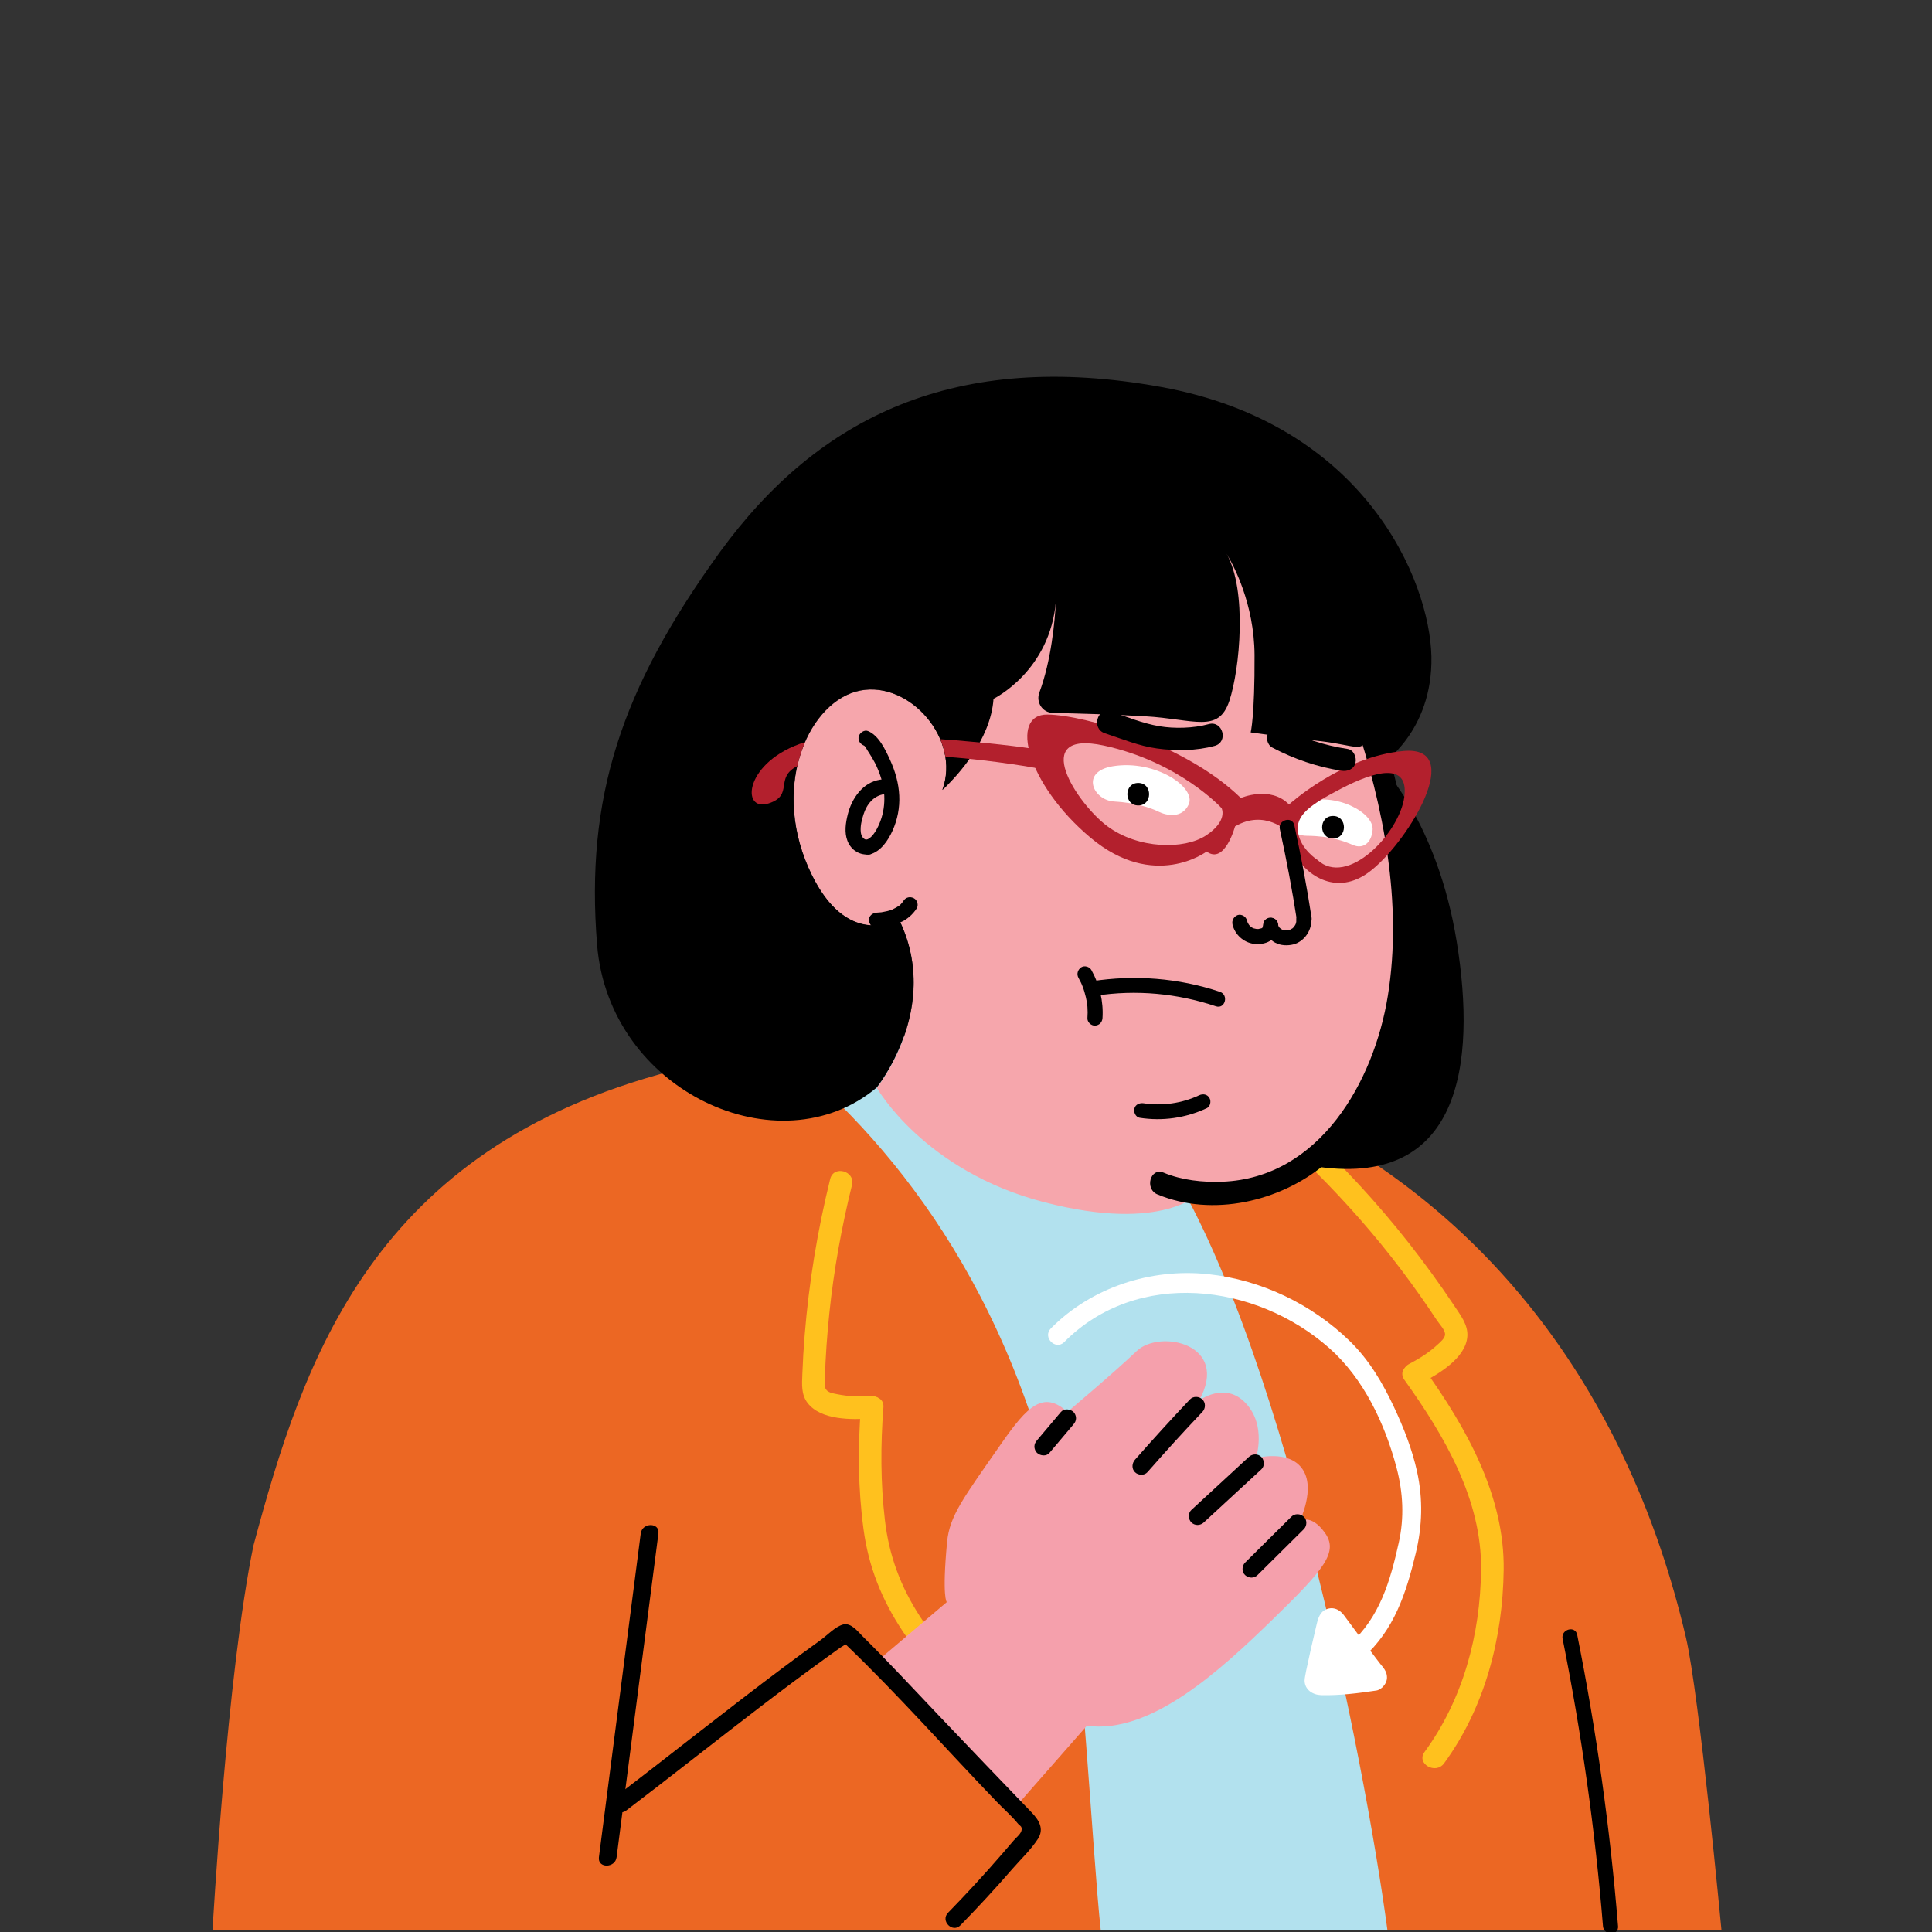 <svg width="200" height="200" viewBox="0 0 200 200" fill="none" xmlns="http://www.w3.org/2000/svg">
<rect x="0" y="0" width="200" height="200" fill="#333333" stroke="none"/>
<g clip-path="url(#clip0_243_787)">
<path d="M26.24 159.99C23.49 173.24 22 199.84 22 199.84H178.21C178.21 199.84 175.91 175.43 174.53 169.52C162.67 118.92 117.85 98.29 69.57 110.86C38.61 118.92 31.43 140.65 26.24 159.99Z" fill="#EC6723"/>
<path d="M80.49 108.57C91.84 117.6 105.07 133.33 110.11 159.47C112.03 169.45 113.08 191.9 113.95 199.83H143.63C141.23 181.93 132.47 137.75 120.14 119.32C117.38 115.19 114.7 111.62 112.16 108.56C102.15 106.84 91.47 106.83 80.49 108.57Z" fill="#B2E1EE"/>
<path d="M136.3 121.42C139.43 124.56 142.37 127.9 145.05 131.44C146.34 133.15 147.57 134.89 148.75 136.68C148.99 137.05 149.62 137.69 149.59 138.16C149.57 138.56 149.07 138.96 148.81 139.2C147.94 140.01 146.94 140.64 145.89 141.19C144.56 141.89 145.74 143.9 147.07 143.21C148.86 142.27 151.75 140.61 151.9 138.33C151.98 137.12 151.18 136.14 150.55 135.18C149.8 134.05 149.02 132.93 148.22 131.83C145.12 127.55 141.68 123.52 137.95 119.78C136.89 118.7 135.24 120.35 136.3 121.42Z" fill="#FFC11E"/>
<path d="M142.9 79.21C142.9 79.21 148.79 85 150.81 97.55C152.83 110.09 151.28 123.28 135.76 120.68C135.75 120.67 150.2 110.41 142.9 79.21Z" fill="black"/>
<path d="M124.25 123.44C124.25 123.44 120.54 127.68 108.09 124.45C95.63 121.22 90.77 112.61 90.77 112.61C90.77 112.61 97.55 104.23 93.04 95.15C93.04 95.15 87.52 98.58 83.68 89.79C79.84 81 83.88 72.5 89.05 71.49C94.21 70.48 99.48 76.56 97.56 81.77C97.56 81.77 101.71 78.47 101.21 70.47C100.71 62.47 100.7 62.47 100.7 62.47L109.51 58.62L126.56 55.58L141.55 66.92L141.75 75.38C141.75 75.38 147.67 91.94 144.44 105.25C141.2 118.59 131.2 124.64 124.25 123.44Z" fill="#F6A6AC"/>
<path d="M148.18 67.95C148.34 75.82 142.9 79.21 142.9 79.21L141.54 76.11C141.13 78.06 140.44 77.15 136.64 76.72C132.84 76.3 129.47 75.82 129.47 75.82C129.47 75.82 129.9 74.16 129.87 67.81C129.84 62.48 127.67 58.46 126.97 57.32C129.13 61.11 128.35 69.28 127.26 72.56C126.13 75.95 123.63 74.44 118.54 74.15C115.33 73.96 111.43 73.86 108.99 73.8C107.92 73.78 107.22 72.7 107.59 71.7C108.83 68.37 109.2 64.31 109.31 62.18C108.73 69.48 102.85 72.34 102.85 72.34C102.55 76.66 98.98 80.41 97.87 81.47C97.8 81.54 97.74 81.59 97.7 81.63C97.67 81.66 97.65 81.68 97.63 81.7C97.61 81.72 97.6 81.73 97.59 81.73C97.56 81.76 97.55 81.76 97.55 81.76C99.47 76.55 94.2 70.47 89.04 71.48C83.87 72.49 79.82 81 83.67 89.78C87.21 97.85 92.16 95.61 92.93 95.18C93.03 95.29 93.14 95.44 93.26 95.62C93.26 95.62 93.26 95.62 93.27 95.63C97.29 104.51 90.76 112.58 90.76 112.58C80.68 121.04 63.04 113 61.81 97.8C60.59 82.6 64.27 71.32 74.51 57.17C84.76 43.07 98.97 36.23 120.14 40.05C141.31 43.87 148.01 60.1 148.18 67.95Z" fill="black"/>
<path d="M83.35 76.82C83.01 77.6 82.74 78.43 82.53 79.31C80.14 80.52 82.22 82.31 79.57 83.17C76.65 84.12 77.03 78.78 83.35 76.82Z" fill="#B3202D"/>
<path d="M108.27 79.69C108.27 79.69 104.73 78.98 99.88 78.51C99.23 78.45 98.57 78.39 97.87 78.34C97.77 77.72 97.58 77.1 97.33 76.52C98.5 76.6 99.57 76.68 100.55 76.78C105.07 77.18 107.54 77.6 107.54 77.6L108.27 79.69Z" fill="#B3202D"/>
<path d="M115.21 79.32C111.77 79.88 113.17 82.85 115.33 82.97C117.49 83.09 119.1 83.61 119.92 84.02C120.74 84.43 122.36 84.77 123.05 83.28C123.87 81.51 119.58 78.61 115.21 79.32Z" fill="white"/>
<path d="M134.95 83.06C132.71 83.82 132.78 86.49 135.3 86.52C137.83 86.55 139.15 87.09 140.1 87.49C141.06 87.89 141.96 87.33 142.09 85.93C142.27 84.12 138.24 81.95 134.95 83.06Z" fill="white"/>
<path d="M119.83 123.65C125.52 126.01 132.48 124.39 137.1 120.57C145.92 113.28 147.33 100.52 146.09 89.88C145.45 84.41 144.2 79.02 142.45 73.8C141.98 72.38 139.72 72.99 140.2 74.42C143.23 83.48 145.21 93.54 143.67 103.08C142.24 111.98 136.59 121.94 126.55 122.33C124.53 122.41 122.34 122.18 120.45 121.39C119.07 120.83 118.46 123.09 119.83 123.65Z" fill="black"/>
<path d="M145.32 77.74C138.91 78.3 133.44 83.28 133.44 83.28C131.5 81.29 128.45 82.61 128.45 82.61C122.86 77.13 112.44 74.03 108.44 73.97C104.45 73.91 106.28 81.17 112.88 86.71C119.48 92.25 124.91 88.15 124.91 88.15C126.79 89.54 127.85 85.55 127.85 85.55C130.95 83.73 133.28 86.1 133.28 86.1C133.28 86.1 133.28 86.77 134.05 88.43C134.83 90.1 138.16 93.2 142.03 90.04C145.91 86.89 151.73 77.19 145.32 77.74ZM124.86 86.48C122.56 87.99 117.82 87.88 114.66 85.55C111.5 83.23 106.44 75.5 114.27 77.18C122.1 78.87 126.46 83.66 126.46 83.66C126.46 83.66 127.15 84.96 124.86 86.48ZM145.37 82.53C144.85 86.28 139.47 91.9 136.37 89.01C136.37 89.01 134.65 87.93 134.37 86.17C134.09 84.41 135.57 83.33 138.89 81.61C142.21 79.89 145.89 78.78 145.37 82.53Z" fill="#B3202D"/>
<path d="M127.59 95.71C127.84 96.76 128.74 97.57 129.81 97.71C130.36 97.78 130.97 97.7 131.46 97.41C131.97 97.1 132.19 96.57 132.3 96.01C132.38 95.61 132.19 95.15 131.76 95.05C131.38 94.96 130.88 95.17 130.8 95.59C130.79 95.67 130.77 95.75 130.75 95.83C130.74 95.87 130.67 96.03 130.68 96.06C130.73 95.95 130.74 95.93 130.71 95.98C130.7 96 130.69 96.02 130.68 96.04C130.67 96.07 130.64 96.09 130.63 96.12C130.7 96.03 130.72 96.01 130.68 96.05C130.66 96.07 130.65 96.08 130.63 96.1C130.64 96.06 130.75 96.02 130.65 96.07C130.63 96.08 130.6 96.1 130.58 96.11C130.53 96.14 130.55 96.13 130.64 96.08C130.61 96.08 130.57 96.11 130.54 96.11C130.46 96.13 130.36 96.14 130.28 96.17C130.39 96.16 130.42 96.15 130.36 96.16C130.33 96.16 130.31 96.16 130.28 96.17C130.24 96.17 130.21 96.17 130.17 96.17C130.12 96.17 130.06 96.17 130.01 96.16C129.86 96.15 130.13 96.19 130.03 96.16C129.94 96.14 129.86 96.12 129.77 96.1C129.75 96.09 129.74 96.09 129.72 96.08C129.67 96.06 129.69 96.07 129.78 96.11C129.75 96.11 129.69 96.07 129.66 96.05C129.59 96.01 129.52 95.97 129.46 95.92C129.38 95.87 129.6 96.05 129.49 95.94C129.46 95.91 129.43 95.89 129.4 95.86C129.37 95.83 129.34 95.8 129.32 95.77C129.3 95.75 129.22 95.64 129.29 95.74C129.36 95.84 129.28 95.72 129.27 95.7C129.25 95.67 129.23 95.63 129.21 95.6C129.19 95.57 129.17 95.53 129.15 95.49C129.08 95.37 129.19 95.61 129.16 95.52C129.13 95.44 129.1 95.35 129.08 95.27C128.98 94.87 128.51 94.6 128.12 94.73C127.73 94.88 127.49 95.28 127.59 95.71Z" fill="black"/>
<path d="M130.79 95.97C130.87 96.58 131.28 97.11 131.78 97.45C132.34 97.84 133.03 97.92 133.68 97.81C134.9 97.61 135.79 96.42 135.75 95.21C135.74 94.8 135.4 94.41 134.97 94.43C134.56 94.45 134.18 94.77 134.19 95.21C134.19 95.26 134.19 95.31 134.19 95.37C134.19 95.39 134.19 95.4 134.19 95.42C134.18 95.49 134.18 95.49 134.19 95.42C134.2 95.35 134.2 95.35 134.19 95.42C134.19 95.44 134.18 95.45 134.18 95.47C134.17 95.52 134.15 95.57 134.14 95.62C134.13 95.64 134.13 95.65 134.12 95.67C134.09 95.75 134.1 95.74 134.14 95.63C134.15 95.65 134.09 95.73 134.08 95.75C134.06 95.79 134.04 95.83 134.01 95.86C134 95.88 133.98 95.9 133.97 95.93C133.94 95.98 133.95 95.96 134.01 95.88C133.99 95.94 133.88 96.03 133.83 96.07C133.81 96.09 133.79 96.11 133.77 96.12C133.73 96.16 133.74 96.14 133.82 96.08C133.81 96.11 133.73 96.14 133.71 96.15C133.67 96.17 133.63 96.19 133.59 96.22C133.44 96.31 133.75 96.17 133.58 96.23C133.49 96.26 133.39 96.29 133.3 96.31C133.16 96.34 133.27 96.29 133.32 96.31C133.29 96.3 133.19 96.32 133.16 96.32C133.12 96.32 133.07 96.32 133.03 96.32C132.89 96.31 133 96.29 133.05 96.33C133.03 96.31 132.92 96.3 132.89 96.29C132.84 96.28 132.8 96.26 132.75 96.25C132.66 96.23 132.86 96.31 132.74 96.24C132.69 96.21 132.64 96.18 132.59 96.15C132.47 96.08 132.67 96.23 132.6 96.16C132.57 96.13 132.54 96.1 132.5 96.07C132.49 96.06 132.39 95.97 132.4 95.96C132.46 96.04 132.48 96.06 132.44 96.02C132.43 96 132.41 95.98 132.4 95.96C132.38 95.92 132.36 95.89 132.34 95.85C132.28 95.73 132.35 95.82 132.35 95.87C132.35 95.84 132.31 95.75 132.31 95.72C132.3 95.67 132.29 95.62 132.28 95.57C132.26 95.39 132.07 95.19 131.92 95.1C131.75 95 131.51 94.96 131.32 95.02C131.13 95.08 130.95 95.2 130.85 95.38C130.77 95.57 130.76 95.75 130.79 95.97Z" fill="black"/>
<path d="M135.77 94.96C135.28 91.77 134.68 88.59 133.99 85.43C133.78 84.45 132.27 84.87 132.49 85.84C133.18 89 133.78 92.18 134.27 95.37C134.33 95.79 134.86 96.02 135.23 95.91C135.67 95.79 135.83 95.37 135.77 94.96Z" fill="black"/>
<path d="M117.83 83.38C119.33 83.38 119.33 81.05 117.83 81.05C116.33 81.05 116.33 83.38 117.83 83.38Z" fill="black"/>
<path d="M138 86.8C139.5 86.8 139.5 84.47 138 84.47C136.49 84.46 136.49 86.8 138 86.8Z" fill="black"/>
<path d="M124.14 113.38C122.37 114.21 120.33 114.51 118.39 114.21C117.98 114.15 117.55 114.32 117.43 114.75C117.33 115.12 117.56 115.64 117.97 115.71C120.35 116.08 122.73 115.74 124.92 114.72C125.3 114.54 125.4 113.99 125.2 113.66C124.98 113.27 124.52 113.2 124.14 113.38Z" fill="black"/>
<path d="M89.65 86.93C89.78 86.91 89.57 86.9 89.55 86.89C89.48 86.86 89.41 86.8 89.35 86.74C89.22 86.6 89.14 86.39 89.11 86.16C89.04 85.55 89.2 84.89 89.39 84.31C89.73 83.24 90.44 82.37 91.54 82.21C91.96 82.15 92.19 81.62 92.08 81.25C91.96 80.8 91.54 80.64 91.12 80.71C89.32 80.98 88.17 82.65 87.76 84.31C87.54 85.19 87.39 86.18 87.73 87.05C88.11 88.02 89.01 88.58 90.05 88.44C90.47 88.38 90.69 87.85 90.59 87.48C90.49 87.03 90.07 86.88 89.65 86.93Z" fill="black"/>
<path d="M89.45 77.19C89.57 77.24 89.75 77.62 89.83 77.73C89.97 77.94 90.11 78.16 90.24 78.38C90.47 78.76 90.68 79.16 90.85 79.57C91.23 80.45 91.49 81.4 91.54 82.36C91.58 83.25 91.46 84.13 91.15 84.97C90.91 85.62 90.39 86.74 89.66 86.94C88.69 87.2 89.1 88.7 90.07 88.44C91.19 88.14 91.95 86.98 92.4 85.98C92.91 84.85 93.15 83.6 93.09 82.36C93.03 81.08 92.68 79.86 92.15 78.69C91.67 77.64 90.98 76.14 89.86 75.68C89.47 75.52 89.01 75.85 88.9 76.22C88.78 76.68 89.07 77.03 89.45 77.19Z" fill="black"/>
<path d="M93.53 93.25C93.51 93.29 93.38 93.5 93.49 93.32C93.45 93.38 93.39 93.44 93.35 93.49C93.26 93.59 93.15 93.73 93.03 93.79C93.21 93.69 93 93.8 92.96 93.83C92.9 93.87 92.84 93.91 92.77 93.95C92.65 94.02 92.52 94.08 92.4 94.14C92.35 94.16 92.37 94.16 92.46 94.12C92.42 94.14 92.38 94.15 92.34 94.17C92.26 94.2 92.18 94.23 92.1 94.25C91.94 94.3 91.77 94.34 91.6 94.37C91.52 94.39 91.43 94.4 91.35 94.42C91.31 94.43 91.27 94.43 91.22 94.44C91.32 94.43 91.33 94.43 91.24 94.44C91.07 94.46 90.9 94.47 90.73 94.48C90.32 94.51 89.93 94.82 89.95 95.26C89.97 95.66 90.29 96.07 90.73 96.04C91.59 95.98 92.41 95.84 93.2 95.49C93.89 95.19 94.48 94.68 94.89 94.05C95.11 93.71 94.97 93.18 94.61 92.99C94.21 92.77 93.76 92.89 93.53 93.25Z" fill="black"/>
<path d="M145.38 142.84C149.51 148.61 153.41 155.22 153.32 162.51C153.24 169.22 151.46 175.91 147.47 181.36C146.58 182.57 148.61 183.74 149.49 182.54C153.71 176.77 155.57 169.59 155.66 162.51C155.76 154.8 151.78 147.78 147.4 141.66C146.53 140.45 144.51 141.62 145.38 142.84Z" fill="#FFC11E"/>
<path d="M161.76 169.64C163.73 179.49 165.12 189.39 165.94 199.4C166.02 200.39 167.58 200.4 167.5 199.4C166.67 189.25 165.27 179.21 163.27 169.23C163.07 168.24 161.57 168.66 161.76 169.64Z" fill="black"/>
<path d="M85.94 122.05C84.63 127.36 83.74 132.76 83.3 138.21C83.19 139.55 83.11 140.88 83.06 142.22C83.02 143.29 82.92 144.37 83.62 145.26C85.01 147.03 88.18 146.97 90.19 146.85C91.68 146.77 91.69 144.43 90.19 144.52C89.02 144.59 87.83 144.57 86.68 144.33C86.34 144.26 85.86 144.2 85.6 143.94C85.26 143.61 85.37 143.11 85.39 142.66C85.46 140.43 85.62 138.2 85.85 135.98C86.31 131.49 87.12 127.04 88.2 122.66C88.55 121.22 86.3 120.59 85.94 122.05Z" fill="#FFC11E"/>
<path d="M89.12 145.7C88.79 149.89 88.83 154.12 89.39 158.29C89.91 162.18 91.27 165.58 93.43 168.84C97.2 174.54 102.31 179.26 108.65 181.92C110.03 182.5 110.64 180.24 109.27 179.67C103.41 177.21 98.65 172.62 95.23 167.33C93.23 164.24 92.04 161.05 91.61 157.4C91.15 153.52 91.15 149.59 91.45 145.7C91.58 144.21 89.24 144.21 89.12 145.7Z" fill="#FFC11E"/>
<path d="M90.41 172.3L98.01 165.85C98.01 165.85 97.5 165.39 98.04 159.64C98.3 156.9 99.72 155.08 103.66 149.43C106.37 145.54 108.01 143.91 110.5 146.16C110.5 146.16 115.29 142.13 117.68 139.85C120.07 137.58 127.4 139.11 124.12 145C124.12 145 126.8 142.94 128.97 145.27C131.14 147.6 130.01 150.95 130.01 150.95C130.01 150.95 133.38 150.01 134.81 152.05C136.24 154.08 134.53 157.48 134.53 157.48C134.53 157.48 135.67 156.63 137.13 158.64C138.59 160.65 137.15 162.39 131.74 167.65C126.33 172.91 119.13 179.56 112.51 178.65L104.88 187.34L90.41 172.3Z" fill="#F5A0AC"/>
<path d="M123.18 144.87C121.25 146.91 119.35 149 117.49 151.11C117.17 151.48 117.13 152.04 117.49 152.4C117.82 152.73 118.45 152.77 118.78 152.4C120.64 150.28 122.53 148.2 124.47 146.16C124.81 145.8 124.83 145.22 124.47 144.87C124.13 144.53 123.52 144.51 123.18 144.87Z" fill="black"/>
<path d="M129.28 150.82C127.3 152.65 125.31 154.48 123.33 156.31C122.97 156.64 122.99 157.26 123.33 157.6C123.69 157.96 124.26 157.94 124.62 157.6C126.6 155.77 128.59 153.94 130.57 152.11C130.93 151.78 130.91 151.16 130.57 150.82C130.21 150.46 129.64 150.49 129.28 150.82Z" fill="black"/>
<path d="M133.68 157.01C132.08 158.59 130.49 160.18 128.89 161.76C128.55 162.1 128.53 162.72 128.89 163.05C129.26 163.39 129.82 163.41 130.18 163.05C131.78 161.47 133.37 159.88 134.97 158.3C135.31 157.96 135.33 157.34 134.97 157.01C134.61 156.68 134.04 156.65 133.68 157.01Z" fill="black"/>
<path d="M109.83 146.16C109 147.14 108.17 148.12 107.35 149.1C107.19 149.29 107.08 149.49 107.08 149.75C107.08 149.97 107.18 150.24 107.35 150.4C107.69 150.71 108.31 150.79 108.64 150.4C109.47 149.42 110.3 148.44 111.12 147.46C111.28 147.27 111.39 147.07 111.39 146.81C111.39 146.59 111.29 146.32 111.12 146.16C110.78 145.85 110.16 145.78 109.83 146.16Z" fill="black"/>
<path d="M113.42 103.08C117.59 102.43 121.87 102.83 125.87 104.17C126.82 104.49 127.23 102.99 126.28 102.67C122 101.24 117.46 100.89 113 101.58C112.02 101.73 112.44 103.23 113.42 103.08Z" fill="black"/>
<path d="M111.64 101.22C111.73 101.38 111.82 101.55 111.9 101.72C111.95 101.82 111.99 101.91 112.03 102.01C111.98 101.9 112.06 102.1 112.07 102.12C112.21 102.48 112.32 102.86 112.41 103.24C112.45 103.42 112.49 103.61 112.52 103.79C112.53 103.83 112.53 103.87 112.54 103.91C112.53 103.84 112.53 103.85 112.54 103.94C112.55 104.03 112.56 104.13 112.57 104.22C112.6 104.61 112.6 105 112.57 105.39C112.54 105.8 112.95 106.19 113.35 106.17C113.79 106.15 114.1 105.83 114.13 105.39C114.24 103.67 113.83 101.93 112.98 100.42C112.78 100.06 112.26 99.92 111.92 100.14C111.56 100.39 111.43 100.84 111.64 101.22Z" fill="black"/>
<path d="M114.38 75.91C116.15 76.49 117.91 77.23 119.77 77.48C121.72 77.75 123.84 77.73 125.75 77.21C127.2 76.81 126.58 74.56 125.13 74.96C123.53 75.4 121.57 75.44 120.02 75.18C118.3 74.89 116.66 74.21 115.01 73.66C113.57 73.18 112.95 75.44 114.38 75.91Z" fill="black"/>
<path d="M131.73 77.4C133.97 78.58 136.38 79.4 138.88 79.79C139.48 79.88 140.16 79.64 140.32 78.97C140.45 78.41 140.15 77.63 139.5 77.53C138.32 77.35 137.16 77.08 136.03 76.71C134.86 76.33 134 75.96 132.91 75.38C132.37 75.1 131.62 75.22 131.31 75.8C131.02 76.34 131.15 77.09 131.73 77.4Z" fill="black"/>
<path d="M64.82 187.43C69.51 183.86 74.12 180.2 78.8 176.62C81.06 174.89 83.33 173.19 85.64 171.53C86.06 171.23 86.48 170.93 86.89 170.63C87.09 170.48 87.5 170.29 87.65 170.09C87.68 170.07 87.72 170.04 87.75 170.02C88.05 169.84 87.85 169.78 87.14 169.85C87.07 169.9 87.05 169.68 87.2 169.91C87.3 170.06 87.51 170.2 87.64 170.32C93.03 175.49 97.99 181.13 103.17 186.51C103.9 187.27 104.74 187.99 105.4 188.81C105.44 188.86 105.71 189.06 105.73 189.15C105.91 189.71 105.3 190.1 104.95 190.51C104.54 190.99 104.13 191.46 103.72 191.94C101.92 194.02 100.06 196.04 98.14 198.01C97.32 198.85 98.61 200.15 99.43 199.3C101.27 197.41 103.06 195.48 104.79 193.48C105.66 192.48 106.72 191.48 107.44 190.37C108.12 189.31 107.55 188.41 106.77 187.6C103.59 184.3 100.43 181 97.27 177.68C94.63 174.91 92.03 172.09 89.31 169.4C88.81 168.9 88.12 167.98 87.31 168.16C86.5 168.35 85.59 169.32 84.91 169.81C83.65 170.71 82.4 171.63 81.16 172.56C75.34 176.91 69.66 181.46 63.88 185.87C62.97 186.55 63.88 188.14 64.82 187.43Z" fill="black"/>
<path d="M66.33 158.74C64.89 169.91 63.44 181.09 62 192.26C61.85 193.42 63.68 193.41 63.83 192.26C65.27 181.09 66.72 169.91 68.16 158.74C68.31 157.58 66.48 157.59 66.33 158.74Z" fill="black"/>
<path d="M142.12 173.6C140.35 173.86 138.56 174.01 136.76 174.03C136.67 174.03 136.57 174.03 136.49 173.98C136.41 173.92 137.78 167.92 137.86 167.91C137.87 167.91 141 172.18 142.12 173.6Z" fill="white"/>
<path d="M141.74 172.22C141.62 172.24 141.5 172.25 141.39 172.27C140.99 172.33 141.7 172.23 141.3 172.28C141.1 172.3 140.9 172.33 140.71 172.35C140.25 172.4 139.8 172.44 139.34 172.48C138.9 172.51 138.47 172.54 138.03 172.56C137.81 172.57 137.59 172.58 137.37 172.58C137.25 172.58 137.13 172.59 137.01 172.59C136.97 172.59 136.93 172.59 136.89 172.59C136.61 172.58 136.73 172.63 137.23 172.74C137.4 172.91 137.57 173.08 137.75 173.26C137.71 173.21 137.95 174.22 137.95 173.92C137.95 173.92 137.87 174.43 137.92 174.15C137.95 174 137.98 173.85 138.01 173.69C138.11 173.21 138.21 172.74 138.31 172.27C138.54 171.22 138.78 170.17 139.04 169.13C139.08 168.95 139.13 168.77 139.18 168.58C139.2 168.52 139.21 168.46 139.23 168.4C139.23 168.38 139.24 168.36 139.25 168.34C139.21 168.56 138.85 169.02 138.61 169.16C137.95 168.99 137.3 168.82 136.64 168.64C137.73 170.13 138.83 171.62 139.94 173.09C140.33 173.6 140.72 174.12 141.12 174.62C141.33 174.89 141.81 175.04 142.14 175.04C142.49 175.04 142.91 174.88 143.16 174.62C143.41 174.35 143.6 173.99 143.58 173.6C143.56 173.19 143.41 172.9 143.16 172.58C143.1 172.51 143.05 172.44 142.99 172.37C142.96 172.33 142.93 172.29 142.9 172.25C142.87 172.22 143.13 172.55 143.04 172.44C143.02 172.41 142.99 172.38 142.97 172.35C142.81 172.15 142.66 171.94 142.5 171.74C142.14 171.27 141.79 170.79 141.43 170.32C140.79 169.46 140.15 168.59 139.51 167.73C139.38 167.55 139.24 167.37 139.11 167.19C138.65 166.56 137.88 166.26 137.14 166.67C136.5 167.04 136.38 167.83 136.22 168.49C136.04 169.25 135.86 170 135.69 170.76C135.53 171.48 135.37 172.2 135.22 172.92C135.18 173.11 135.14 173.31 135.11 173.5C135.09 173.61 135.05 173.83 135.05 173.98C135.07 174.92 135.89 175.45 136.76 175.48C138.67 175.53 140.62 175.28 142.5 175C142.83 174.95 143.2 174.61 143.36 174.34C143.54 174.03 143.62 173.58 143.51 173.23C143.4 172.88 143.18 172.55 142.85 172.37C142.49 172.17 142.15 172.16 141.74 172.22Z" fill="white"/>
<path d="M110.17 138.93C117.72 131.31 130.01 132.84 137.6 139.55C141.17 142.7 143.38 147.41 144.58 151.97C145.25 154.53 145.38 157.11 144.8 159.7C143.92 163.66 142.84 167.42 139.7 170.23C138.75 171.08 140.15 172.47 141.09 171.62C144.34 168.71 145.56 164.93 146.55 160.83C147.24 157.99 147.32 155.18 146.69 152.32C146.18 150.02 145.31 147.8 144.31 145.67C143.12 143.14 141.75 140.8 139.73 138.83C135.79 134.99 130.54 132.48 125.07 131.9C119.13 131.27 113 133.26 108.78 137.52C107.89 138.44 109.28 139.83 110.17 138.93Z" fill="white"/>
</g>
<defs>
<clipPath id="clip0_243_787">
<rect width="200" height="200" fill="white"/>
</clipPath>
</defs>
</svg>
